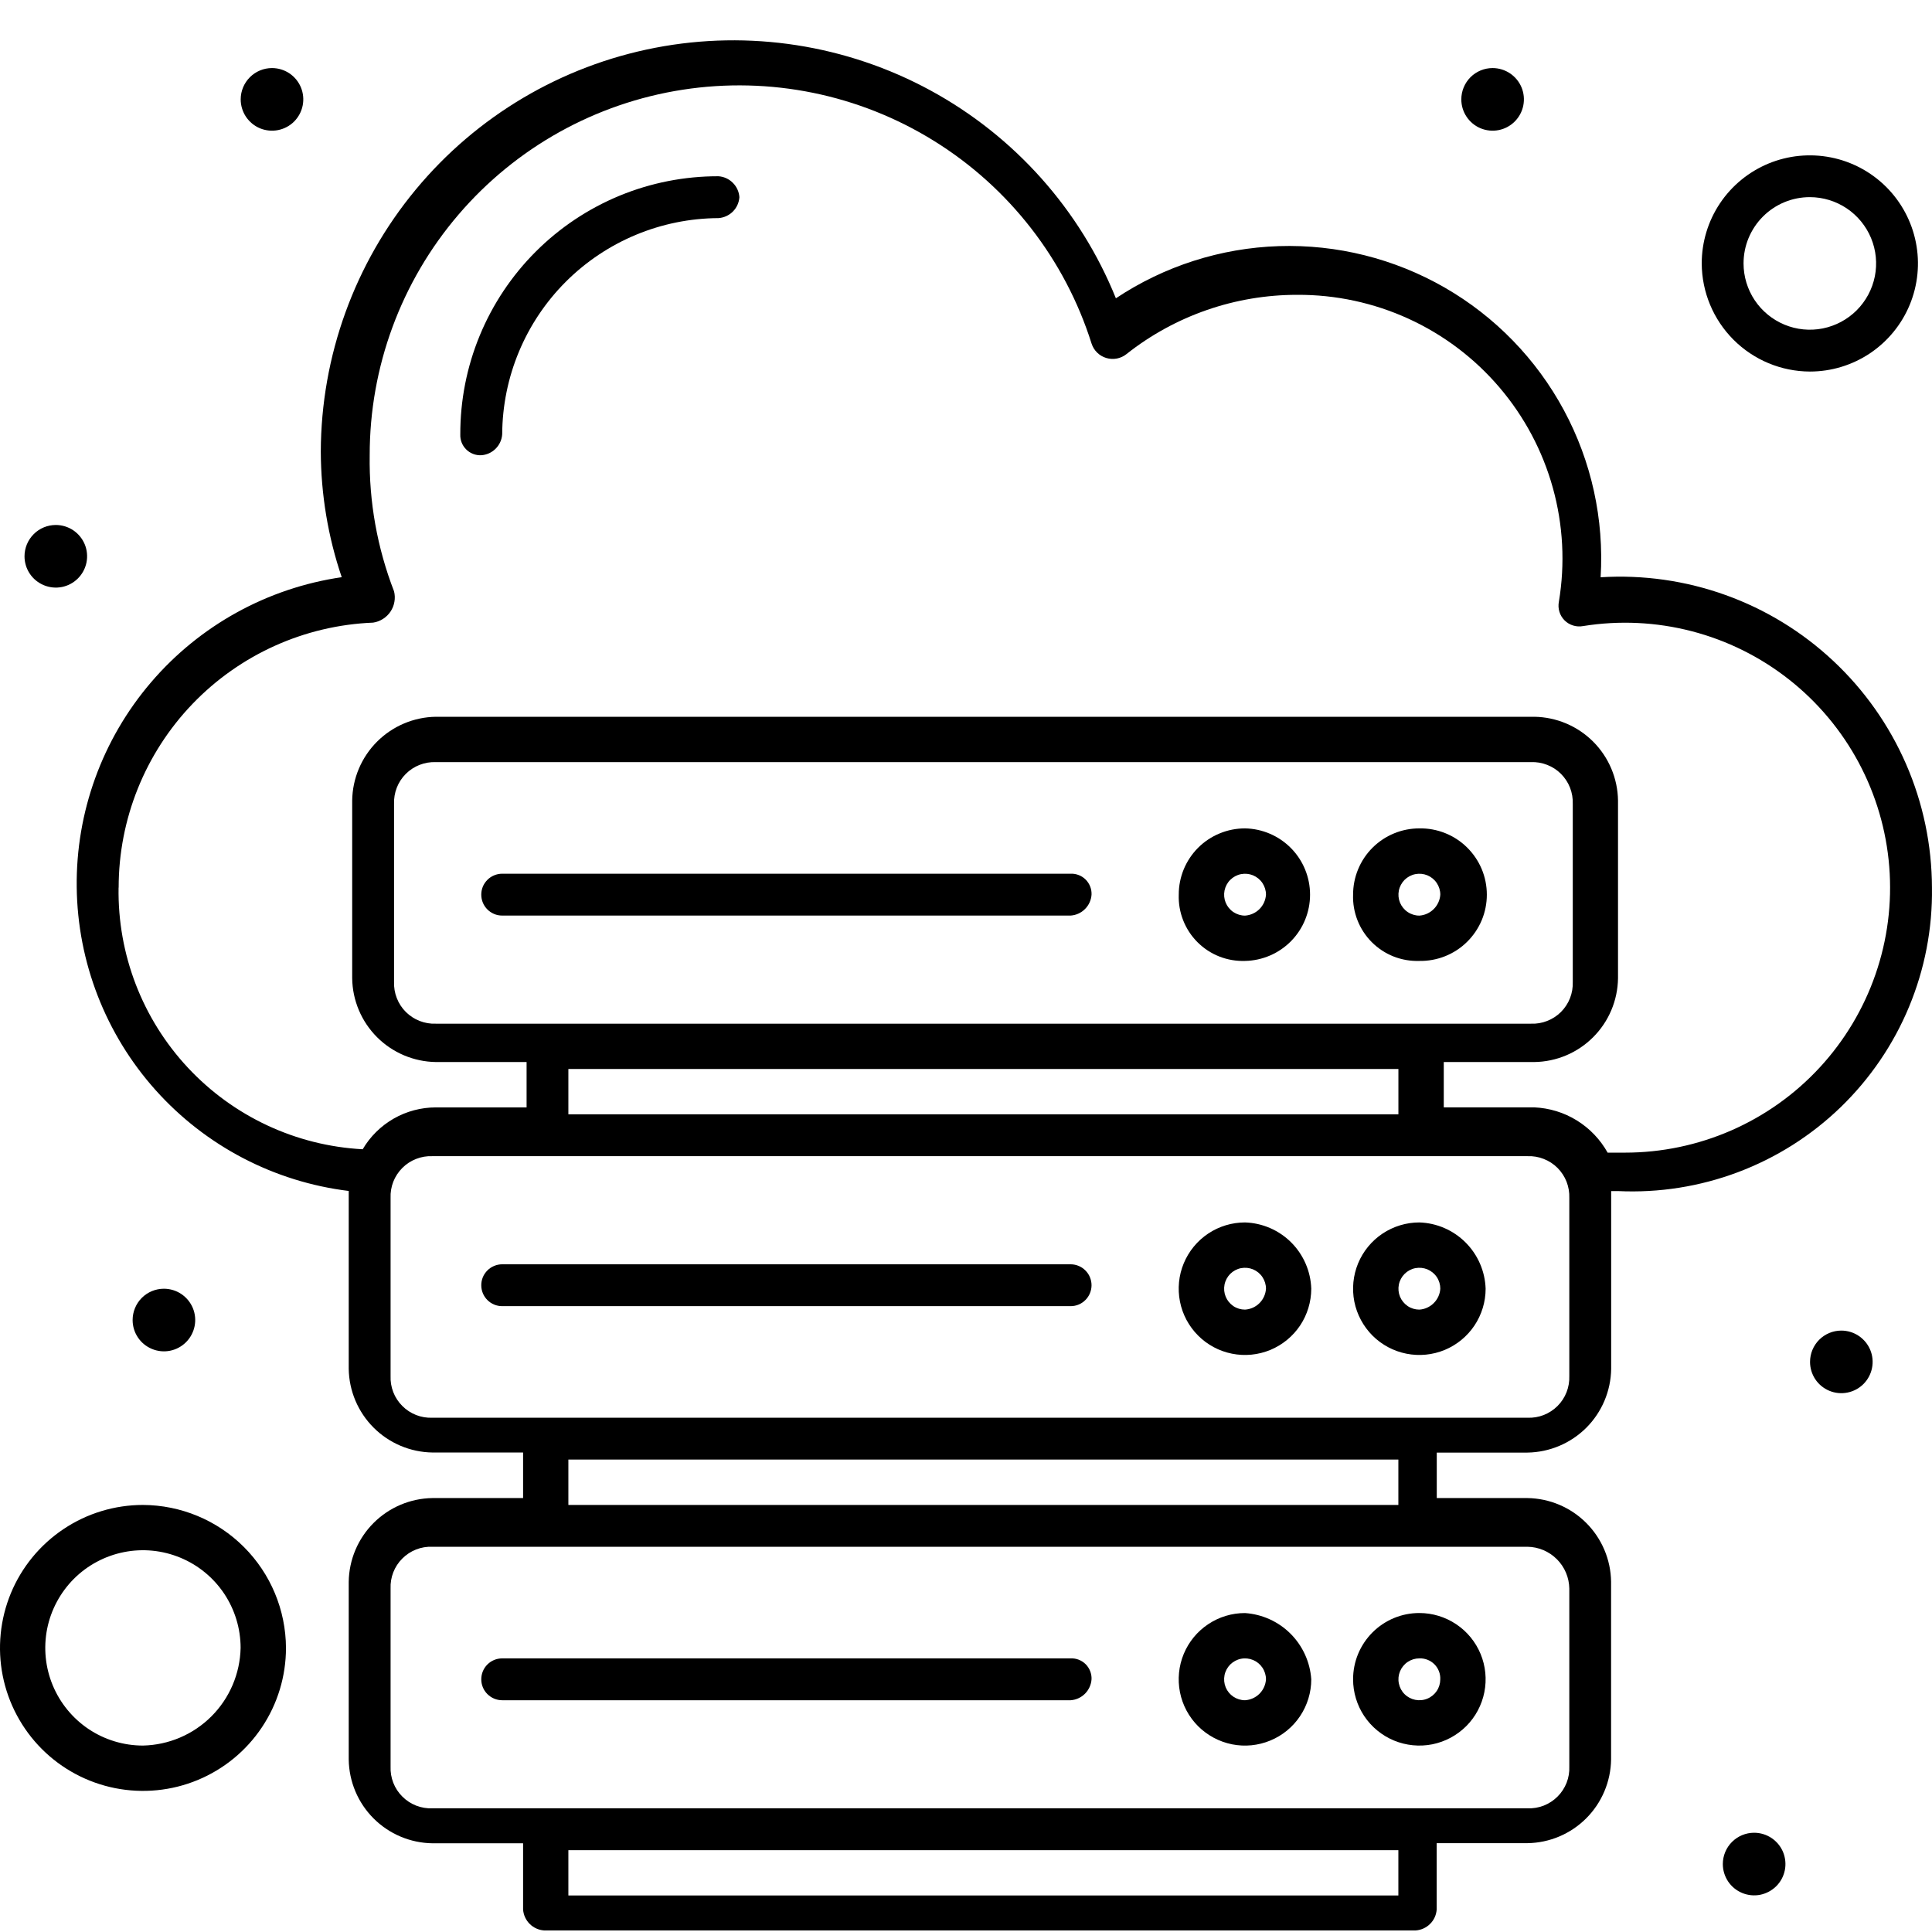 <svg width="48" height="48" viewBox="0 0 48 48" fill="none" xmlns="http://www.w3.org/2000/svg">
<path d="M47.999 22.053C47.996 20.997 47.778 19.952 47.356 18.984C46.934 18.015 46.319 17.143 45.548 16.421C44.777 15.698 43.867 15.141 42.873 14.784C41.879 14.427 40.822 14.276 39.767 14.342C39.855 12.901 39.54 11.464 38.855 10.192C38.171 8.921 37.145 7.865 35.894 7.145C34.642 6.425 33.214 6.068 31.771 6.115C30.328 6.162 28.926 6.611 27.724 7.411C26.834 5.208 25.206 3.383 23.118 2.247C21.03 1.112 18.613 0.737 16.279 1.187C13.946 1.637 11.841 2.884 10.326 4.714C8.81 6.545 7.977 8.845 7.97 11.221C7.974 12.282 8.149 13.335 8.49 14.34C6.646 14.609 4.962 15.537 3.751 16.954C2.54 18.37 1.884 20.178 1.906 22.041C1.927 23.904 2.624 25.697 3.867 27.085C5.11 28.473 6.815 29.363 8.664 29.589V34.008C8.672 34.557 8.894 35.081 9.282 35.469C9.67 35.857 10.194 36.079 10.743 36.087H12.996V37.219H10.743C10.194 37.227 9.67 37.449 9.282 37.837C8.894 38.225 8.672 38.749 8.664 39.298V43.716C8.672 44.266 8.893 44.79 9.281 45.178C9.67 45.567 10.194 45.788 10.743 45.796H12.996V47.44C13.005 47.575 13.063 47.701 13.158 47.797C13.253 47.893 13.38 47.951 13.514 47.961H35.175C35.31 47.951 35.437 47.893 35.532 47.797C35.628 47.702 35.685 47.575 35.694 47.44V45.793H37.947C38.496 45.786 39.021 45.564 39.409 45.176C39.797 44.788 40.019 44.263 40.027 43.714V39.296C40.019 38.747 39.797 38.224 39.409 37.836C39.021 37.448 38.497 37.227 37.949 37.219H35.696V36.089H37.949C38.498 36.081 39.022 35.86 39.411 35.472C39.799 35.084 40.021 34.559 40.029 34.01V29.592H40.201C41.216 29.64 42.23 29.48 43.181 29.122C44.132 28.764 44.999 28.215 45.73 27.509C46.46 26.802 47.039 25.954 47.429 25.016C47.819 24.078 48.014 23.07 47.999 22.053ZM2.948 22.053C2.947 20.352 3.605 18.716 4.783 17.488C5.962 16.261 7.569 15.537 9.27 15.469C9.357 15.456 9.44 15.425 9.515 15.377C9.589 15.33 9.653 15.268 9.702 15.195C9.751 15.122 9.784 15.039 9.799 14.952C9.815 14.865 9.811 14.776 9.79 14.691C9.373 13.614 9.167 12.467 9.185 11.312C9.182 9.119 9.965 6.997 11.392 5.331C12.818 3.665 14.794 2.564 16.962 2.229C19.13 1.894 21.346 2.345 23.209 3.503C25.072 4.66 26.46 6.446 27.12 8.537C27.148 8.622 27.195 8.699 27.259 8.761C27.322 8.823 27.4 8.869 27.485 8.894C27.57 8.92 27.66 8.924 27.747 8.908C27.835 8.891 27.917 8.853 27.986 8.798C29.194 7.842 30.69 7.323 32.231 7.325C33.185 7.32 34.129 7.523 34.997 7.92C35.864 8.317 36.635 8.899 37.254 9.626C37.873 10.352 38.326 11.204 38.581 12.124C38.836 13.044 38.887 14.008 38.73 14.949C38.714 15.032 38.718 15.118 38.743 15.199C38.767 15.28 38.812 15.353 38.871 15.413C38.931 15.473 39.005 15.517 39.086 15.541C39.167 15.566 39.252 15.57 39.335 15.554C40.232 15.41 41.15 15.454 42.029 15.682C42.908 15.91 43.731 16.318 44.445 16.88C45.159 17.441 45.749 18.145 46.178 18.945C46.607 19.746 46.866 20.627 46.938 21.533C47.01 22.439 46.894 23.349 46.596 24.208C46.299 25.066 45.827 25.854 45.211 26.521C44.594 27.189 43.846 27.721 43.014 28.085C42.181 28.449 41.283 28.637 40.374 28.637H39.941C39.758 28.309 39.495 28.034 39.176 27.837C38.858 27.64 38.494 27.529 38.119 27.512H35.87V26.386H38.119C38.668 26.379 39.193 26.158 39.581 25.769C39.97 25.381 40.191 24.856 40.199 24.307V19.887C40.191 19.338 39.969 18.813 39.581 18.425C39.193 18.037 38.668 17.816 38.119 17.808H10.829C10.28 17.816 9.756 18.038 9.368 18.426C8.98 18.814 8.758 19.338 8.75 19.887V24.305C8.757 24.855 8.979 25.379 9.367 25.768C9.755 26.156 10.28 26.378 10.829 26.386H13.083V27.513H10.829C10.462 27.513 10.101 27.609 9.782 27.791C9.463 27.974 9.197 28.236 9.011 28.553C7.355 28.465 5.799 27.738 4.668 26.526C3.537 25.314 2.92 23.711 2.946 22.053M10.829 25.433C10.691 25.439 10.553 25.415 10.425 25.365C10.296 25.315 10.18 25.238 10.082 25.141C9.984 25.043 9.908 24.926 9.858 24.797C9.808 24.669 9.785 24.531 9.79 24.393V19.975C9.785 19.837 9.808 19.699 9.858 19.57C9.908 19.442 9.984 19.325 10.082 19.227C10.18 19.13 10.296 19.053 10.425 19.003C10.553 18.953 10.691 18.929 10.829 18.935H38.035C38.173 18.929 38.311 18.952 38.439 19.003C38.568 19.053 38.685 19.129 38.783 19.227C38.88 19.325 38.957 19.442 39.007 19.57C39.057 19.699 39.08 19.837 39.075 19.975V24.393C39.08 24.531 39.057 24.669 39.007 24.798C38.957 24.927 38.88 25.043 38.783 25.141C38.685 25.239 38.568 25.315 38.439 25.365C38.311 25.416 38.173 25.439 38.035 25.433H10.829ZM14.121 26.559H34.743V27.685H14.121V26.559ZM14.121 47.093V45.967H34.742V47.093H14.121ZM38.989 39.468V43.888C38.995 44.026 38.972 44.163 38.922 44.292C38.871 44.421 38.795 44.538 38.697 44.635C38.599 44.733 38.483 44.809 38.354 44.86C38.225 44.91 38.087 44.933 37.949 44.927H10.743C10.605 44.933 10.468 44.91 10.339 44.86C10.21 44.809 10.093 44.733 9.996 44.635C9.898 44.538 9.821 44.421 9.771 44.292C9.721 44.163 9.698 44.026 9.704 43.888V39.468C9.698 39.33 9.721 39.193 9.771 39.064C9.821 38.935 9.898 38.818 9.996 38.721C10.093 38.623 10.21 38.547 10.339 38.496C10.468 38.446 10.605 38.423 10.743 38.429H37.949C38.223 38.433 38.485 38.543 38.68 38.738C38.874 38.932 38.985 39.193 38.989 39.468ZM14.121 37.39V36.263H34.742V37.39H14.121ZM38.989 34.183C38.994 34.322 38.971 34.459 38.921 34.588C38.871 34.717 38.794 34.834 38.697 34.931C38.599 35.029 38.482 35.105 38.353 35.156C38.224 35.206 38.087 35.229 37.949 35.223H10.743C10.605 35.229 10.468 35.206 10.339 35.156C10.21 35.105 10.093 35.029 9.996 34.931C9.898 34.834 9.821 34.717 9.771 34.588C9.721 34.459 9.698 34.322 9.704 34.183V29.765C9.698 29.627 9.721 29.489 9.771 29.36C9.821 29.232 9.898 29.115 9.996 29.017C10.093 28.919 10.21 28.843 10.339 28.793C10.468 28.742 10.605 28.719 10.743 28.725H37.949C38.087 28.719 38.224 28.742 38.353 28.793C38.482 28.843 38.599 28.919 38.697 29.017C38.794 29.115 38.871 29.232 38.921 29.36C38.971 29.489 38.994 29.627 38.989 29.765V34.183Z" fill="currentColor"/>
<path d="M11.956 11.31C12.091 11.302 12.218 11.244 12.314 11.148C12.41 11.052 12.468 10.925 12.477 10.79C12.484 9.367 13.052 8.005 14.058 6.999C15.064 5.994 16.427 5.426 17.849 5.419C17.984 5.41 18.111 5.352 18.207 5.257C18.303 5.161 18.361 5.034 18.37 4.899C18.361 4.764 18.303 4.637 18.207 4.542C18.112 4.446 17.985 4.388 17.849 4.379C17.007 4.377 16.172 4.541 15.393 4.862C14.614 5.184 13.906 5.656 13.31 6.252C12.714 6.848 12.242 7.555 11.92 8.334C11.598 9.113 11.434 9.948 11.436 10.791C11.433 10.86 11.444 10.929 11.469 10.993C11.494 11.058 11.533 11.116 11.582 11.165C11.63 11.214 11.689 11.252 11.754 11.277C11.818 11.303 11.887 11.313 11.956 11.31Z" fill="currentColor"/>
<path d="M33.617 41.722C33.617 42.047 33.714 42.366 33.894 42.636C34.075 42.907 34.333 43.118 34.633 43.243C34.934 43.367 35.265 43.4 35.585 43.337C35.904 43.273 36.197 43.116 36.428 42.886C36.658 42.656 36.815 42.362 36.878 42.043C36.942 41.723 36.909 41.392 36.785 41.092C36.66 40.791 36.449 40.533 36.178 40.353C35.907 40.172 35.589 40.075 35.263 40.075C35.047 40.075 34.833 40.117 34.633 40.2C34.433 40.283 34.252 40.404 34.099 40.557C33.946 40.71 33.825 40.892 33.742 41.091C33.659 41.291 33.617 41.505 33.617 41.722ZM35.783 41.722C35.783 41.824 35.753 41.925 35.696 42.011C35.639 42.096 35.558 42.163 35.463 42.202C35.368 42.242 35.263 42.252 35.163 42.232C35.062 42.212 34.969 42.163 34.896 42.09C34.823 42.018 34.774 41.925 34.754 41.824C34.733 41.723 34.744 41.619 34.783 41.524C34.822 41.429 34.889 41.347 34.974 41.29C35.059 41.233 35.16 41.202 35.263 41.202C35.332 41.199 35.401 41.211 35.465 41.236C35.529 41.261 35.588 41.299 35.637 41.348C35.686 41.397 35.724 41.455 35.749 41.519C35.775 41.584 35.786 41.653 35.783 41.722Z" fill="currentColor"/>
<path d="M30.932 40.076C30.606 40.075 30.288 40.172 30.017 40.353C29.746 40.533 29.535 40.79 29.41 41.091C29.285 41.392 29.253 41.723 29.316 42.043C29.379 42.362 29.536 42.656 29.766 42.886C29.997 43.116 30.29 43.273 30.609 43.337C30.929 43.401 31.26 43.368 31.561 43.243C31.862 43.119 32.119 42.908 32.3 42.637C32.481 42.366 32.578 42.048 32.578 41.722C32.549 41.295 32.366 40.893 32.064 40.59C31.761 40.287 31.359 40.105 30.932 40.076ZM30.932 42.242C30.829 42.242 30.729 42.211 30.643 42.154C30.558 42.097 30.491 42.016 30.452 41.921C30.413 41.826 30.403 41.721 30.423 41.62C30.443 41.519 30.493 41.427 30.565 41.354C30.638 41.282 30.731 41.232 30.832 41.212C30.933 41.192 31.037 41.203 31.132 41.242C31.227 41.281 31.308 41.348 31.365 41.434C31.422 41.519 31.453 41.62 31.453 41.723C31.444 41.858 31.387 41.985 31.291 42.081C31.195 42.176 31.067 42.234 30.932 42.242Z" fill="currentColor"/>
<path d="M26.599 41.202H12.477C12.339 41.202 12.207 41.256 12.109 41.354C12.011 41.451 11.957 41.584 11.957 41.722C11.957 41.859 12.011 41.992 12.109 42.089C12.207 42.187 12.339 42.242 12.477 42.242H26.599C26.734 42.233 26.861 42.175 26.957 42.079C27.052 41.983 27.11 41.856 27.119 41.721C27.122 41.652 27.11 41.583 27.085 41.519C27.06 41.455 27.022 41.396 26.973 41.347C26.924 41.298 26.865 41.26 26.801 41.235C26.737 41.21 26.668 41.199 26.599 41.202Z" fill="currentColor"/>
<path d="M35.263 30.371C34.938 30.371 34.62 30.468 34.349 30.648C34.078 30.829 33.867 31.086 33.742 31.387C33.618 31.688 33.585 32.019 33.648 32.339C33.712 32.658 33.869 32.951 34.099 33.182C34.329 33.412 34.623 33.569 34.942 33.632C35.261 33.696 35.592 33.663 35.893 33.539C36.194 33.414 36.451 33.203 36.632 32.933C36.813 32.662 36.91 32.344 36.91 32.018C36.896 31.586 36.718 31.175 36.412 30.869C36.106 30.563 35.696 30.385 35.263 30.371ZM35.263 32.537C35.161 32.537 35.06 32.507 34.975 32.45C34.889 32.392 34.823 32.311 34.783 32.216C34.744 32.121 34.734 32.016 34.754 31.916C34.774 31.815 34.824 31.722 34.897 31.649C34.969 31.577 35.062 31.527 35.163 31.507C35.264 31.488 35.368 31.498 35.464 31.537C35.558 31.577 35.64 31.643 35.697 31.729C35.754 31.815 35.784 31.915 35.784 32.018C35.775 32.153 35.717 32.28 35.621 32.375C35.525 32.471 35.398 32.529 35.263 32.537Z" fill="currentColor"/>
<path d="M30.932 30.371C30.607 30.371 30.288 30.467 30.017 30.648C29.746 30.829 29.535 31.086 29.41 31.387C29.285 31.687 29.253 32.018 29.316 32.338C29.379 32.657 29.536 32.951 29.766 33.181C29.996 33.412 30.29 33.569 30.609 33.632C30.928 33.696 31.259 33.663 31.561 33.539C31.861 33.414 32.119 33.203 32.3 32.933C32.481 32.662 32.577 32.344 32.578 32.018C32.564 31.586 32.386 31.175 32.081 30.869C31.775 30.563 31.364 30.385 30.932 30.371ZM30.932 32.537C30.829 32.537 30.729 32.507 30.643 32.45C30.558 32.392 30.491 32.311 30.452 32.216C30.413 32.121 30.403 32.016 30.423 31.916C30.443 31.815 30.493 31.722 30.565 31.649C30.638 31.577 30.731 31.527 30.832 31.507C30.933 31.488 31.037 31.498 31.132 31.537C31.227 31.577 31.308 31.643 31.365 31.729C31.422 31.815 31.453 31.915 31.453 32.018C31.444 32.153 31.387 32.281 31.291 32.376C31.195 32.472 31.067 32.529 30.932 32.537Z" fill="currentColor"/>
<path d="M26.599 31.411H12.477C12.408 31.411 12.341 31.425 12.278 31.451C12.215 31.477 12.157 31.515 12.109 31.564C12.061 31.612 12.022 31.669 11.996 31.732C11.97 31.796 11.957 31.863 11.957 31.931C11.957 32 11.97 32.067 11.996 32.13C12.022 32.193 12.061 32.251 12.109 32.299C12.157 32.347 12.215 32.386 12.278 32.412C12.341 32.438 12.408 32.451 12.477 32.451H26.599C26.667 32.451 26.735 32.438 26.798 32.412C26.861 32.386 26.918 32.347 26.966 32.299C27.015 32.251 27.053 32.193 27.079 32.13C27.105 32.067 27.119 32 27.119 31.931C27.119 31.863 27.105 31.796 27.079 31.732C27.053 31.669 27.015 31.612 26.966 31.564C26.918 31.515 26.861 31.477 26.798 31.451C26.735 31.425 26.667 31.411 26.599 31.411Z" fill="currentColor"/>
<path d="M35.263 20.581C35.047 20.581 34.833 20.623 34.633 20.706C34.433 20.788 34.252 20.91 34.099 21.062C33.946 21.215 33.824 21.397 33.742 21.597C33.659 21.797 33.617 22.011 33.617 22.227C33.609 22.445 33.647 22.663 33.727 22.866C33.807 23.069 33.928 23.254 34.082 23.408C34.237 23.563 34.421 23.684 34.624 23.764C34.828 23.844 35.045 23.881 35.263 23.874C35.482 23.878 35.7 23.838 35.903 23.757C36.106 23.676 36.291 23.556 36.447 23.402C36.603 23.249 36.727 23.066 36.812 22.865C36.897 22.663 36.94 22.446 36.94 22.228C36.94 22.009 36.897 21.792 36.812 21.59C36.727 21.389 36.603 21.206 36.447 21.053C36.291 20.899 36.106 20.779 35.903 20.698C35.7 20.617 35.482 20.577 35.263 20.581ZM35.263 22.748C35.161 22.748 35.06 22.717 34.975 22.66C34.889 22.603 34.823 22.521 34.783 22.427C34.744 22.332 34.734 22.227 34.754 22.126C34.774 22.026 34.824 21.933 34.896 21.86C34.969 21.788 35.062 21.738 35.162 21.718C35.263 21.698 35.368 21.708 35.463 21.747C35.558 21.787 35.639 21.853 35.696 21.939C35.753 22.024 35.784 22.125 35.784 22.227C35.775 22.362 35.717 22.49 35.621 22.585C35.526 22.681 35.398 22.739 35.263 22.748Z" fill="currentColor"/>
<path d="M30.932 20.581C30.716 20.581 30.502 20.623 30.302 20.706C30.102 20.788 29.92 20.909 29.767 21.062C29.614 21.215 29.493 21.397 29.41 21.597C29.328 21.797 29.285 22.011 29.286 22.227C29.278 22.445 29.316 22.663 29.396 22.866C29.476 23.069 29.597 23.254 29.751 23.408C29.906 23.563 30.09 23.684 30.293 23.764C30.496 23.844 30.714 23.881 30.932 23.874C31.363 23.866 31.774 23.689 32.077 23.381C32.379 23.073 32.548 22.659 32.548 22.228C32.548 21.796 32.379 21.382 32.077 21.074C31.774 20.766 31.363 20.589 30.932 20.581ZM30.932 22.748C30.829 22.748 30.729 22.717 30.643 22.66C30.558 22.603 30.491 22.521 30.452 22.427C30.413 22.332 30.403 22.227 30.423 22.126C30.443 22.026 30.492 21.933 30.565 21.86C30.638 21.788 30.73 21.738 30.831 21.718C30.932 21.698 31.036 21.708 31.131 21.747C31.226 21.787 31.308 21.853 31.365 21.939C31.422 22.024 31.453 22.125 31.453 22.227C31.444 22.363 31.387 22.49 31.291 22.586C31.195 22.682 31.067 22.739 30.932 22.748Z" fill="currentColor"/>
<path d="M26.599 21.707H12.477C12.408 21.707 12.341 21.721 12.278 21.747C12.215 21.773 12.157 21.811 12.109 21.86C12.061 21.908 12.022 21.965 11.996 22.028C11.97 22.091 11.957 22.159 11.957 22.227C11.957 22.296 11.97 22.363 11.996 22.426C12.022 22.489 12.061 22.547 12.109 22.595C12.157 22.643 12.215 22.681 12.278 22.708C12.341 22.734 12.408 22.747 12.477 22.747H26.599C26.734 22.738 26.861 22.681 26.956 22.585C27.052 22.49 27.11 22.363 27.119 22.228C27.122 22.159 27.111 22.09 27.085 22.025C27.06 21.961 27.022 21.902 26.973 21.853C26.924 21.804 26.866 21.766 26.801 21.741C26.737 21.716 26.668 21.704 26.599 21.707Z" fill="currentColor"/>
<path d="M6.758 1.691C6.912 1.691 7.062 1.737 7.19 1.822C7.318 1.908 7.417 2.029 7.476 2.171C7.535 2.314 7.55 2.47 7.52 2.621C7.49 2.772 7.416 2.91 7.308 3.019C7.199 3.128 7.06 3.202 6.909 3.232C6.759 3.262 6.602 3.246 6.46 3.188C6.318 3.129 6.197 3.029 6.111 2.901C6.026 2.773 5.98 2.623 5.98 2.469C5.98 2.263 6.062 2.065 6.208 1.919C6.354 1.773 6.551 1.691 6.758 1.691Z" fill="currentColor"/>
<path d="M1.387 13.043C1.54 13.043 1.691 13.089 1.819 13.174C1.946 13.26 2.046 13.381 2.105 13.523C2.164 13.665 2.179 13.822 2.149 13.973C2.119 14.123 2.045 14.262 1.936 14.371C1.828 14.479 1.689 14.554 1.538 14.584C1.387 14.614 1.231 14.598 1.089 14.539C0.947 14.48 0.825 14.381 0.74 14.253C0.654 14.125 0.609 13.975 0.609 13.821C0.609 13.615 0.691 13.417 0.837 13.271C0.982 13.125 1.18 13.043 1.387 13.043Z" fill="currentColor"/>
<path d="M45.747 33.058C45.901 33.058 46.052 33.104 46.179 33.189C46.307 33.275 46.407 33.396 46.466 33.538C46.525 33.68 46.54 33.837 46.51 33.987C46.48 34.138 46.406 34.277 46.297 34.386C46.189 34.494 46.05 34.568 45.899 34.598C45.748 34.628 45.592 34.613 45.45 34.554C45.308 34.495 45.186 34.396 45.101 34.268C45.015 34.14 44.97 33.989 44.97 33.836C44.97 33.629 45.052 33.432 45.197 33.286C45.343 33.14 45.541 33.058 45.747 33.058Z" fill="currentColor"/>
<path d="M37.083 1.691C37.237 1.691 37.387 1.737 37.515 1.822C37.643 1.908 37.743 2.029 37.802 2.171C37.861 2.314 37.876 2.47 37.846 2.621C37.816 2.772 37.742 2.91 37.633 3.019C37.524 3.128 37.386 3.202 37.235 3.232C37.084 3.262 36.928 3.246 36.786 3.188C36.644 3.129 36.522 3.029 36.437 2.901C36.351 2.773 36.306 2.623 36.306 2.469C36.306 2.263 36.388 2.065 36.533 1.919C36.679 1.773 36.877 1.691 37.083 1.691Z" fill="currentColor"/>
<path d="M43.581 45.534C43.735 45.534 43.885 45.58 44.013 45.665C44.141 45.751 44.241 45.872 44.3 46.014C44.358 46.156 44.374 46.313 44.344 46.463C44.314 46.614 44.24 46.753 44.131 46.862C44.022 46.97 43.883 47.044 43.733 47.075C43.582 47.105 43.425 47.089 43.283 47.03C43.141 46.971 43.02 46.872 42.934 46.744C42.849 46.616 42.803 46.465 42.803 46.312C42.803 46.105 42.885 45.908 43.031 45.762C43.177 45.616 43.375 45.534 43.581 45.534Z" fill="currentColor"/>
<path d="M4.072 32.018C4.226 32.018 4.377 32.064 4.504 32.149C4.632 32.235 4.732 32.356 4.791 32.498C4.85 32.64 4.865 32.797 4.835 32.947C4.805 33.098 4.731 33.237 4.622 33.346C4.514 33.454 4.375 33.529 4.224 33.559C4.073 33.589 3.917 33.573 3.775 33.514C3.633 33.455 3.511 33.356 3.426 33.228C3.34 33.1 3.295 32.95 3.295 32.796C3.295 32.59 3.377 32.392 3.522 32.246C3.668 32.1 3.866 32.018 4.072 32.018Z" fill="currentColor"/>
<path d="M44.967 9.231C45.498 9.231 46.017 9.073 46.459 8.778C46.9 8.482 47.244 8.063 47.447 7.572C47.65 7.081 47.703 6.541 47.599 6.02C47.495 5.499 47.239 5.021 46.863 4.645C46.487 4.27 46.009 4.014 45.488 3.911C44.967 3.808 44.427 3.861 43.936 4.064C43.446 4.268 43.026 4.612 42.731 5.053C42.436 5.495 42.279 6.014 42.279 6.545C42.282 7.257 42.566 7.938 43.069 8.441C43.572 8.944 44.253 9.228 44.965 9.231M44.965 4.898C45.29 4.898 45.609 4.995 45.88 5.176C46.15 5.357 46.361 5.614 46.486 5.915C46.611 6.216 46.643 6.547 46.58 6.866C46.516 7.185 46.359 7.479 46.129 7.709C45.899 7.939 45.605 8.096 45.286 8.16C44.967 8.223 44.636 8.191 44.335 8.066C44.034 7.941 43.777 7.73 43.596 7.46C43.415 7.189 43.318 6.87 43.318 6.545C43.318 6.329 43.36 6.114 43.443 5.914C43.526 5.715 43.647 5.533 43.8 5.38C43.953 5.227 44.134 5.106 44.334 5.023C44.534 4.94 44.748 4.898 44.965 4.898Z" fill="currentColor"/>
<path d="M3.552 37.39C2.85 37.39 2.163 37.598 1.579 37.989C0.995 38.379 0.539 38.934 0.27 39.583C0.002 40.232 -0.069 40.946 0.068 41.635C0.205 42.324 0.544 42.957 1.04 43.454C1.537 43.951 2.17 44.289 2.859 44.426C3.549 44.563 4.263 44.493 4.912 44.224C5.561 43.955 6.116 43.5 6.506 42.916C6.897 42.332 7.105 41.645 7.105 40.942C7.101 40.001 6.725 39.1 6.06 38.435C5.395 37.769 4.493 37.394 3.552 37.39ZM3.552 43.368C3.072 43.368 2.603 43.226 2.204 42.96C1.805 42.693 1.494 42.314 1.31 41.871C1.126 41.428 1.078 40.94 1.171 40.469C1.265 39.998 1.496 39.566 1.835 39.226C2.174 38.887 2.607 38.656 3.078 38.562C3.548 38.468 4.036 38.516 4.48 38.7C4.923 38.883 5.302 39.194 5.569 39.593C5.835 39.992 5.978 40.462 5.978 40.942C5.964 41.581 5.705 42.19 5.253 42.642C4.801 43.094 4.192 43.354 3.552 43.368Z" fill="currentColor"/>
</svg>

